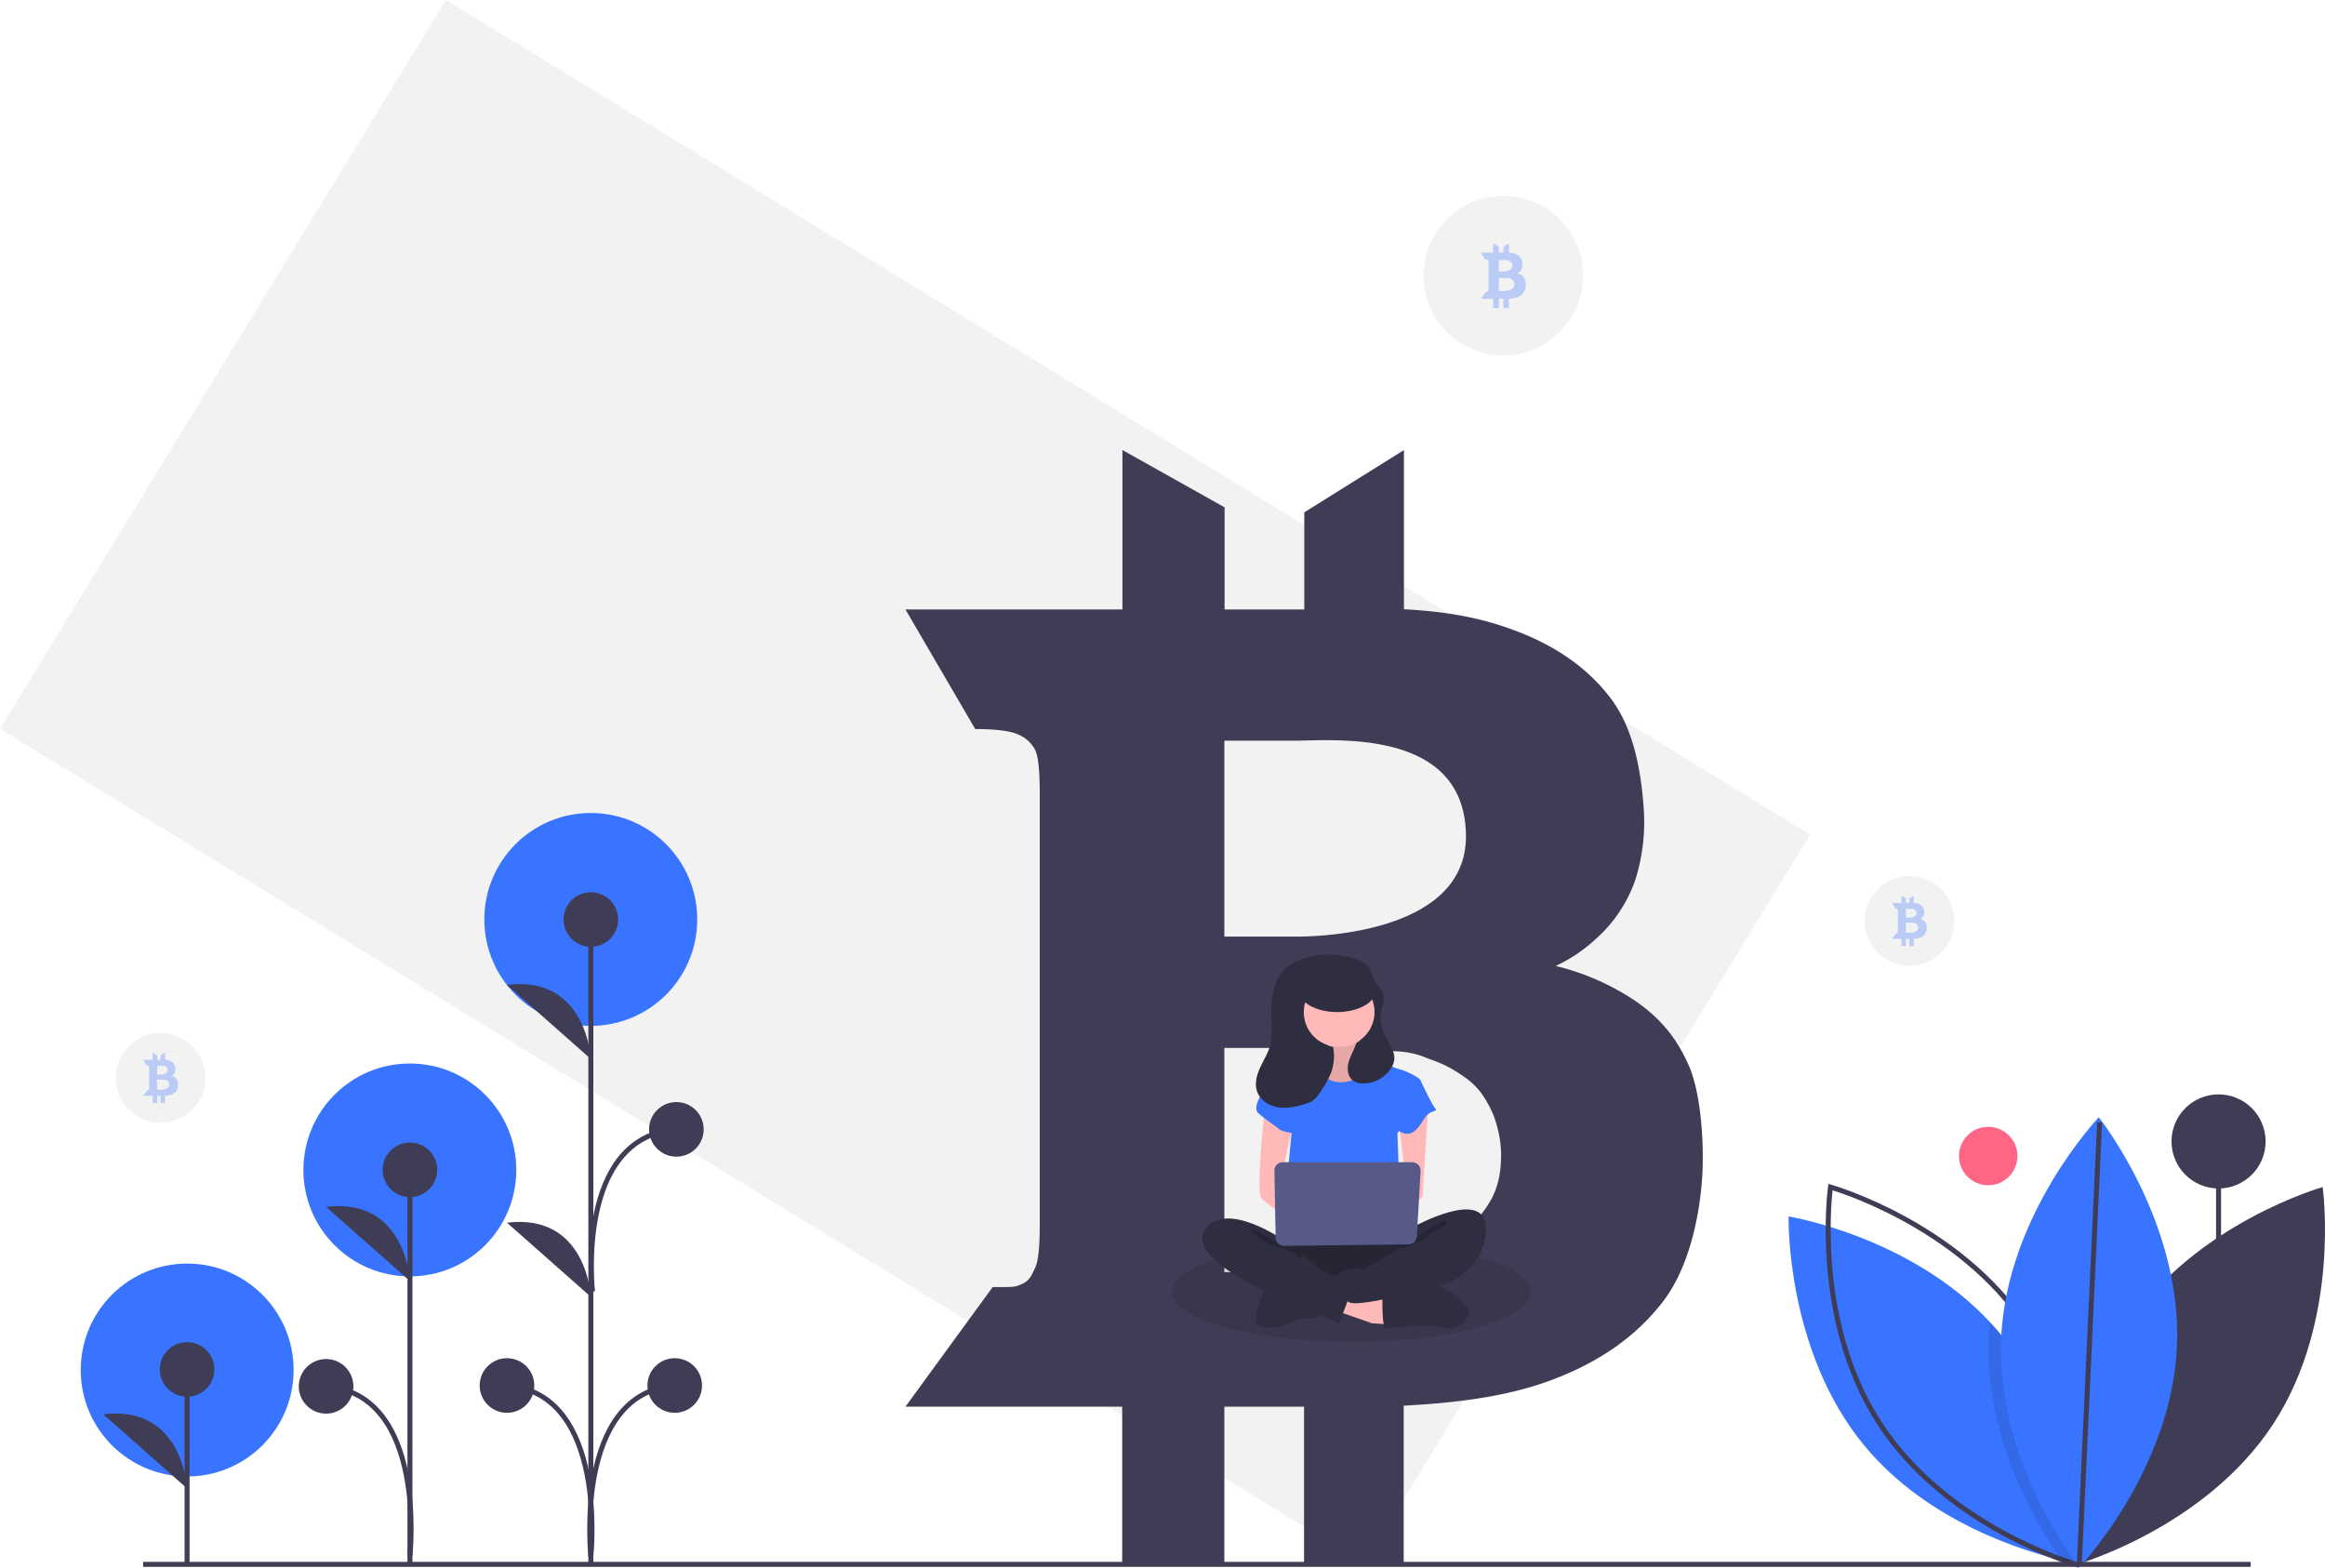 <svg xmlns="http://www.w3.org/2000/svg" data-name="Layer 1" width="933.321" height="629.287" viewBox="0 0 933.321 629.287" xmlns:xlink="http://www.w3.org/1999/xlink"><title>digital currency</title><circle cx="603.482" cy="110.659" r="32" fill="#f2f2f2"/><rect x="175.661" y="277.725" width="642" height="343" transform="translate(174.109 -328.578) rotate(31.459)" fill="#f2f2f2"/><path d="M811.321,563.266c-5-11.5-12.7-21.6-28.1-30.1a98.147,98.147,0,0,0-25.4-10,62.219,62.219,0,0,0,16.3-11,56.368,56.368,0,0,0,15.6-23.3,77.109,77.109,0,0,0,3.5-28.2c-1.1-16.8-4.4-33.1-13.2-44.8s-21.2-20.7-37.6-27c-12.6-4.8-25.5-7.8-45.5-8.9v-63.9l-40,25v39h-32v-41l-41-23v64h-87.1l28,48c8.65.01,14.51.81,17.5,2.3a13.225,13.225,0,0,1,6.5,6c1.3,2.5,1.9,8.4,1.9,17.5v173.2c0,9-.6,14.8-1.9,17.4s-2,4.9-5.1,6.3-3.2,1.3-11.8,1.3h-.1l-35,48h87v64h41v-64h32v64h40v-64.4c26-1.3,44.5-4.7,59.4-10.3,19.3-7.2,34.1-17.7,44.7-31.5s14.9-34.9,15.8-51.2C817.421,592.166,815.821,573.466,811.321,563.266Zm-186.5-129.2h.01v-1.33h27.96c15.73,0,68.15-5.24,69.02,37.57.88,42.81-69.02,41.06-69.02,41.06h-27.96v-3.3h-.01Zm0,122h32c6.5,0,28.86.99,37,1.36a35.499,35.499,0,0,1,9.76,1.74c1.15.39,2.24.83,3.42,1.32a49.732,49.732,0,0,1,13.79,6.98,28.807,28.807,0,0,1,7.13,6.7,38.229,38.229,0,0,1,2.36,3.69,37.473,37.473,0,0,1,4.17,10.29,41.737,41.737,0,0,1,1.47,10.72c0,7.79-1.44,14.24-4.99,19.7-4.81,8.06-12.7,13.77-21.58,17.8-22.96,10.44-52.53,9.7-52.53,9.7h-32Z" transform="translate(-133.339 -135.407)" fill="#3f3d56"/><path d="M745.481,247.412a3.437,3.437,0,0,0-1.575-1.747,5.393,5.393,0,0,0-1.424-.58,3.482,3.482,0,0,0,.914-.638,3.282,3.282,0,0,0,.875-1.352,4.623,4.623,0,0,0,.196-1.637,4.992,4.992,0,0,0-.74-2.6,4.633,4.633,0,0,0-2.108-1.567,7.682,7.682,0,0,0-2.551-.517v-3.708l-2.242,1.451V236.78h-1.794v-2.379l-2.298-1.335V236.78h-4.883l1.57,2.786a2.447,2.447,0,0,1,.981.133.752.752,0,0,1,.364.348,2.884,2.884,0,0,1,.107,1.016v10.052a2.888,2.888,0,0,1-.107,1.01c-.073.151-.112.284-.286.366s-.179.075-.661.075h-.006l-1.962,2.786h4.877v3.714h2.298v-3.714h1.794v3.714H739.062v-3.737a10.628,10.628,0,0,0,3.33-.598,5.476,5.476,0,0,0,2.506-1.828,5.802,5.802,0,0,0,.886-2.971A6.754,6.754,0,0,0,745.481,247.412ZM735.026,239.914h.001v-.077h1.567c.882,0,3.82-.304,3.869,2.18.049,2.485-3.869,2.383-3.869,2.383H735.026v-.192h-.001Zm0,7.08h1.794c.364,0,1.618.057,2.074.079a1.929,1.929,0,0,1,.547.101c.064.023.126.048.192.077a2.753,2.753,0,0,1,.773.405,1.639,1.639,0,0,1,.4.389,2.482,2.482,0,0,1,.366.811,2.502,2.502,0,0,1,.082.622,2.085,2.085,0,0,1-.28,1.143,2.648,2.648,0,0,1-1.21,1.033,7.554,7.554,0,0,1-2.945.563h-1.794Z" transform="translate(-133.339 -135.407)" fill="#3874ff" opacity="0.3"/><circle cx="798.13" cy="464.063" r="11.729" fill="#ff6584"/><line x1="890.596" y1="591.744" x2="890.596" y2="458.194" fill="#3f3d56" stroke="#3f3d56" stroke-miterlimit="10" stroke-width="2"/><circle cx="890.596" cy="458.194" r="18.886" fill="#3f3d56"/><path d="M986.741,668.376c-27.28,41.835-19.805,95.043-19.805,95.043s51.704-14.619,78.983-56.454,19.805-95.043,19.805-95.043S1014.02,626.542,986.741,668.376Z" transform="translate(-133.339 -135.407)" fill="#3f3d56"/><path d="M966.791,762.933s-.664-.106-1.886-.353c-.975-.198-2.317-.48-3.956-.869-14.652-3.455-53.608-15.133-79.077-45.837-31.877-38.447-30.534-92.161-30.534-92.161s48.74,7.92,80.857,42.446q2.088,2.225,4.062,4.613c27.737,33.452,30.322,78.462,30.527,89.589C966.812,762.028,966.791,762.933,966.791,762.933Z" transform="translate(-133.339 -135.407)" fill="#3874ff"/><path d="M947.131,668.376c27.28,41.835,19.805,95.043,19.805,95.043s-51.704-14.619-78.983-56.454-19.805-95.043-19.805-95.043S919.851,626.542,947.131,668.376Z" transform="translate(-133.339 -135.407)" fill="none" stroke="#3f3d56" stroke-miterlimit="10" stroke-width="2"/><path d="M966.783,760.361c-.721.869-1.356,1.611-1.879,2.218-1.159,1.321-1.816,2.014-1.816,2.014s-.798-1.003-2.141-2.882c-7.369-10.272-31.071-46.797-29.241-88.989q.148-3.317.487-6.563,2.088,2.225,4.062,4.613C963.993,704.224,966.579,749.234,966.783,760.361Z" transform="translate(-133.339 -135.407)" opacity="0.1"/><path d="M1007.232,675.773c-2.156,49.896-39.195,88.82-39.195,88.82s-33.543-41.974-31.387-91.871,39.195-88.82,39.195-88.82S1009.388,625.876,1007.232,675.773Z" transform="translate(-133.339 -135.407)" fill="#3874ff"/><line x1="834.697" y1="627.774" x2="842.84" y2="450.531" fill="none" stroke="#3f3d56" stroke-miterlimit="10" stroke-width="2"/><line x1="57.472" y1="627.968" x2="903.492" y2="627.968" fill="none" stroke="#3f3d56" stroke-miterlimit="10" stroke-width="2"/><circle cx="237.156" cy="369.084" r="42.73" fill="#3874ff"/><circle cx="164.526" cy="469.648" r="42.73" fill="#3874ff"/><circle cx="75.136" cy="549.96" r="42.73" fill="#3874ff"/><line x1="75.098" y1="627.235" x2="75.098" y2="549.725" fill="#3f3d56" stroke="#3f3d56" stroke-miterlimit="10" stroke-width="2"/><circle cx="75.098" cy="549.725" r="10.961" fill="#3f3d56"/><path d="M208.437,732.903s-1.566-33.678-33.666-29.764" transform="translate(-133.339 -135.407)" fill="#3f3d56"/><line x1="237.182" y1="627.779" x2="237.182" y2="369.241" fill="#3f3d56" stroke="#3f3d56" stroke-miterlimit="10" stroke-width="2"/><circle cx="237.182" cy="369.119" r="10.961" fill="#3f3d56"/><circle cx="203.516" cy="556.172" r="10.961" fill="#3f3d56"/><path d="M370.522,560.515s-1.566-33.678-33.666-29.764" transform="translate(-133.339 -135.407)" fill="#3f3d56"/><path d="M370.522,655.989s-1.566-33.678-33.666-29.764" transform="translate(-133.339 -135.407)" fill="#3f3d56"/><path d="M370.522,760.173s7.046-65.462-33.666-68.594" transform="translate(-133.339 -135.407)" fill="none" stroke="#3f3d56" stroke-miterlimit="10" stroke-width="2"/><circle cx="270.853" cy="556.172" r="10.961" fill="#3f3d56"/><path d="M370.527,760.173s-7.046-65.462,33.666-68.594" transform="translate(-133.339 -135.407)" fill="none" stroke="#3f3d56" stroke-miterlimit="10" stroke-width="2"/><circle cx="271.521" cy="453.354" r="10.961" fill="#3f3d56"/><path d="M371.194,653.862s-7.046-61.97,33.666-65.102" transform="translate(-133.339 -135.407)" fill="none" stroke="#3f3d56" stroke-miterlimit="10" stroke-width="2"/><line x1="164.565" y1="627.414" x2="164.565" y2="469.601" fill="#3f3d56" stroke="#3f3d56" stroke-miterlimit="10" stroke-width="2"/><circle cx="164.565" cy="469.601" r="10.961" fill="#3f3d56"/><path d="M297.904,649.647s-1.566-33.678-33.666-29.764" transform="translate(-133.339 -135.407)" fill="#3f3d56"/><path d="M297.904,759.808s7.046-64.764-33.666-67.895" transform="translate(-133.339 -135.407)" fill="none" stroke="#3f3d56" stroke-miterlimit="10" stroke-width="2"/><circle cx="130.899" cy="556.506" r="10.961" fill="#3f3d56"/><circle cx="766.482" cy="369.659" r="18" fill="#f2f2f2"/><path d="M709.351,636.366c-22.96,10.44-52.53,9.7-52.53,9.7h-32v-6.11c13.04-3.64,31.07-5.89,51-5.89A233.659,233.659,0,0,1,709.351,636.366Z" transform="translate(-133.339 -135.407)" opacity="0.1"/><path d="M747.821,654.066c0,11.05-32.24,20-72,20s-72-8.95-72-20c0-5.51,8.02-10.5,21-14.11v6.11h32s29.57.74,52.53-9.7C732.221,639.706,747.821,646.376,747.821,654.066Z" transform="translate(-133.339 -135.407)" opacity="0.1"/><rect x="521.043" y="394.129" width="30.635" height="30.69" fill="#2f2e41"/><path d="M665.775,551.238s2.536,8.875-1.902,9.509a17.323,17.323,0,0,0-7.607,3.17l8.241,10.777h15.214l9.509-9.509s-12.679-9.509-10.143-15.214S665.775,551.238,665.775,551.238Z" transform="translate(-133.339 -135.407)" fill="#ffb9b9"/><path d="M665.775,551.238s2.536,8.875-1.902,9.509a17.323,17.323,0,0,0-7.607,3.17l8.241,10.777h15.214l9.509-9.509s-12.679-9.509-10.143-15.214S665.775,551.238,665.775,551.238Z" transform="translate(-133.339 -135.407)" opacity="0.1"/><polygon points="536.239 526.136 550.82 531.207 560.962 531.841 560.328 522.966 539.409 516.779 536.239 526.136" fill="#ffb9b9"/><path d="M688.279,659.641s0,8.875,1.268,8.875,18.384-1.902,23.456,0,12.679-5.071,8.875-8.875-10.008-9.509-13.879-8.241-19.719,4.438-19.719,4.438Z" transform="translate(-133.339 -135.407)" fill="#2f2e41"/><path d="M641.685,651.4s-7.607,15.214-2.536,16.482,10.777-.634,11.411-1.268,9.509-3.17,10.777-1.902,1.268-5.071,1.268-5.071Z" transform="translate(-133.339 -135.407)" fill="#2f2e41"/><path d="M648.025,630.48s-12.045,16.482-3.17,20.92,51.349,4.438,54.518,0,4.438-18.384,0-19.652S648.025,630.48,648.025,630.48Z" transform="translate(-133.339 -135.407)" fill="#2f2e41"/><path d="M648.025,630.48s-12.045,16.482-3.17,20.92,51.349,4.438,54.518,0,4.438-18.384,0-19.652S648.025,630.48,648.025,630.48Z" transform="translate(-133.339 -135.407)" opacity="0.2"/><circle cx="537.507" cy="405.689" r="14.58" fill="#ffb9b9"/><path d="M648.025,563.917l12.679-2.536s3.17,10.143,13.313,8.241,12.679-8.241,12.679-8.241,7.607,3.17,8.241,3.17,8.875,3.17,8.875,5.071-9.509,20.92-9.509,20.92l1.268,34.232-46.911-1.268,3.17-33.598Z" transform="translate(-133.339 -135.407)" fill="#3874ff"/><path d="M641.051,580.399s-3.804,33.598-1.268,36.134,12.679,9.509,12.679,9.509v-7.607l-5.071-9.509,5.071-22.188Z" transform="translate(-133.339 -135.407)" fill="#ffb9b9"/><path d="M706.663,579.448s-2.219,34.549-2.219,35.817-5.705,5.705-7.607,5.705-3.17-3.17-3.17-3.17l4.438-5.071-3.17-25.991Z" transform="translate(-133.339 -135.407)" fill="#ffb9b9"/><path d="M700.641,627.944s28.527-15.848,29.161,0-14.58,22.188-14.58,22.188-39.304,11.786-40.889,7.478-4.754-11.281-2.219-11.915,5.705-1.902,6.973-.634,17.116-9.509,17.116-9.509Z" transform="translate(-133.339 -135.407)" fill="#2f2e41"/><path d="M713.954,626.042s-5.705,2.536-7.607,4.438-10.143,5.071-10.143,5.071" transform="translate(-133.339 -135.407)" fill="none" stroke="#000" stroke-miterlimit="10" stroke-width="2" opacity="0.2"/><path d="M651.828,565.185l-3.804-1.268s-13.947,14.58-9.509,18.384,6.973,5.071,8.241,6.339,7.607,1.902,7.607,1.902Z" transform="translate(-133.339 -135.407)" fill="#3874ff"/><path d="M698.105,568.355l5.705,1.268s4.438,9.509,5.705,10.777-1.902.634-3.804,3.17-3.804,6.973-7.607,6.973-8.875-6.339-8.875-6.339Z" transform="translate(-133.339 -135.407)" fill="#3874ff"/><path d="M649.293,633.65s-24.089-17.116-32.331-4.438,35.5,29.795,41.84,32.331,12.045,5.071,12.045,5.071,5.705-13.947,5.705-16.482-4.438-2.536-5.705-2.536-6.973-1.268-8.241-3.17S649.293,633.65,649.293,633.65Z" transform="translate(-133.339 -135.407)" fill="#2f2e41"/><path d="M635.98,629.212s6.339,5.071,12.045,6.339,7.607,4.438,7.607,4.438" transform="translate(-133.339 -135.407)" fill="none" stroke="#000" stroke-miterlimit="10" stroke-width="2" opacity="0.2"/><path d="M644.92,605.376l.506,26.841a3.36,3.36,0,0,0,3.397,3.296l49.949-.561a3.36,3.36,0,0,0,3.317-3.166l1.516-26.28a3.36,3.36,0,0,0-3.355-3.554H648.279A3.36,3.36,0,0,0,644.92,605.376Z" transform="translate(-133.339 -135.407)" fill="#575a89"/><path d="M639.142,564.077c1.36-3.002,3.189-5.819,4.06-8.998,1.044-3.81.638-7.841.513-11.789a37.017,37.017,0,0,1,.884-10.403,17.885,17.885,0,0,1,5.142-8.953c6.643-5.931,18.802-6.356,26.914-3.888,3.198.973,6.605,2.827,7.398,6.074.12.49.173.995.307,1.482.664,2.418,3.138,3.948,4.03,6.291,1.154,3.031-.626,6.327-.858,9.561-.272,3.777,1.585,7.344,3.415,10.659,1.088,1.971,2.219,4.07,2.111,6.318a7.982,7.982,0,0,1-1.092,3.483,13.281,13.281,0,0,1-11.156,6.395,6.999,6.999,0,0,1-4.179-.987c-1.98-1.363-2.56-4.108-2.147-6.476s1.614-4.51,2.556-6.721c.289-.679.55-1.369.79-2.066a14.186,14.186,0,1,0-9.357,1.587,19.216,19.216,0,0,1-.931,10.685,40.347,40.347,0,0,1-4.487,7.823,10.801,10.801,0,0,1-2.858,3.199,10.143,10.143,0,0,1-2.435,1.04c-3.581,1.152-7.351,2.078-11.077,1.56s-7.415-2.765-8.684-6.306C636.888,570.546,637.781,567.079,639.142,564.077Z" transform="translate(-133.339 -135.407)" fill="#2f2e41"/><ellipse cx="536.801" cy="397.502" rx="15.474" ry="8.768" fill="#2f2e41"/><path d="M906.55,506.112a2.671,2.671,0,0,0-1.224-1.357,4.191,4.191,0,0,0-1.106-.451,2.706,2.706,0,0,0,.71-.496,2.55,2.55,0,0,0,.68-1.051,3.592,3.592,0,0,0,.152-1.272,3.879,3.879,0,0,0-.575-2.02,3.6,3.6,0,0,0-1.638-1.218,5.969,5.969,0,0,0-1.982-.401v-2.882l-1.742,1.127v1.759h-1.394v-1.849l-1.786-1.037v2.886h-3.794l1.22,2.165a1.902,1.902,0,0,1,.762.104.585.585,0,0,1,.283.271,2.241,2.241,0,0,1,.083.789v7.811a2.244,2.244,0,0,1-.083.785c-.057.117-.087.221-.222.284s-.139.059-.514.059h-.004l-1.525,2.165H896.64v2.886h1.786v-2.886h1.394v2.886h1.742v-2.904a8.259,8.259,0,0,0,2.588-.465,4.256,4.256,0,0,0,1.947-1.421,4.508,4.508,0,0,0,.688-2.309A5.248,5.248,0,0,0,906.55,506.112Zm-8.124-5.827h0v-.06h1.218c.685,0,2.969-.236,3.007,1.694.038,1.931-3.007,1.852-3.007,1.852h-1.218v-.149H898.426Zm0,5.502h1.394c.283,0,1.257.045,1.612.061a1.499,1.499,0,0,1,.425.078c.05.018.098.037.149.06a2.139,2.139,0,0,1,.601.315,1.274,1.274,0,0,1,.311.302,1.928,1.928,0,0,1,.284.63,1.945,1.945,0,0,1,.064.483,1.62,1.62,0,0,1-.217.888,2.058,2.058,0,0,1-.94.803,5.87,5.87,0,0,1-2.288.437h-1.394Z" transform="translate(-133.339 -135.407)" fill="#3874ff" opacity="0.3"/><circle cx="64.482" cy="432.659" r="18" fill="#f2f2f2"/><path d="M204.55,569.112a2.671,2.671,0,0,0-1.224-1.357,4.191,4.191,0,0,0-1.106-.451,2.706,2.706,0,0,0,.71-.496,2.55,2.55,0,0,0,.68-1.051,3.592,3.592,0,0,0,.152-1.272,3.879,3.879,0,0,0-.575-2.02,3.6,3.6,0,0,0-1.638-1.218,5.969,5.969,0,0,0-1.982-.401v-2.882l-1.742,1.127v1.759h-1.394v-1.849l-1.786-1.037v2.886h-3.794l1.22,2.165a1.902,1.902,0,0,1,.762.104.585.585,0,0,1,.283.271,2.241,2.241,0,0,1,.083.789v7.811a2.244,2.244,0,0,1-.083.785c-.057.117-.087.221-.222.284s-.139.059-.514.059h-.004l-1.525,2.165H194.64v2.886h1.786v-2.886h1.394v2.886h1.742v-2.904a8.259,8.259,0,0,0,2.588-.465,4.256,4.256,0,0,0,1.947-1.421,4.508,4.508,0,0,0,.688-2.309A5.248,5.248,0,0,0,204.55,569.112Zm-8.124-5.827h0v-.06h1.218c.685,0,2.969-.236,3.007,1.694.038,1.931-3.007,1.852-3.007,1.852h-1.218v-.149H196.426Zm0,5.502h1.394c.283,0,1.257.045,1.612.061a1.499,1.499,0,0,1,.425.078c.05.018.098.037.149.06a2.139,2.139,0,0,1,.601.315,1.274,1.274,0,0,1,.311.302,1.928,1.928,0,0,1,.284.63,1.945,1.945,0,0,1,.064.483,1.62,1.62,0,0,1-.217.888,2.058,2.058,0,0,1-.94.803,5.87,5.87,0,0,1-2.288.437h-1.394Z" transform="translate(-133.339 -135.407)" fill="#3874ff" opacity="0.3"/></svg>